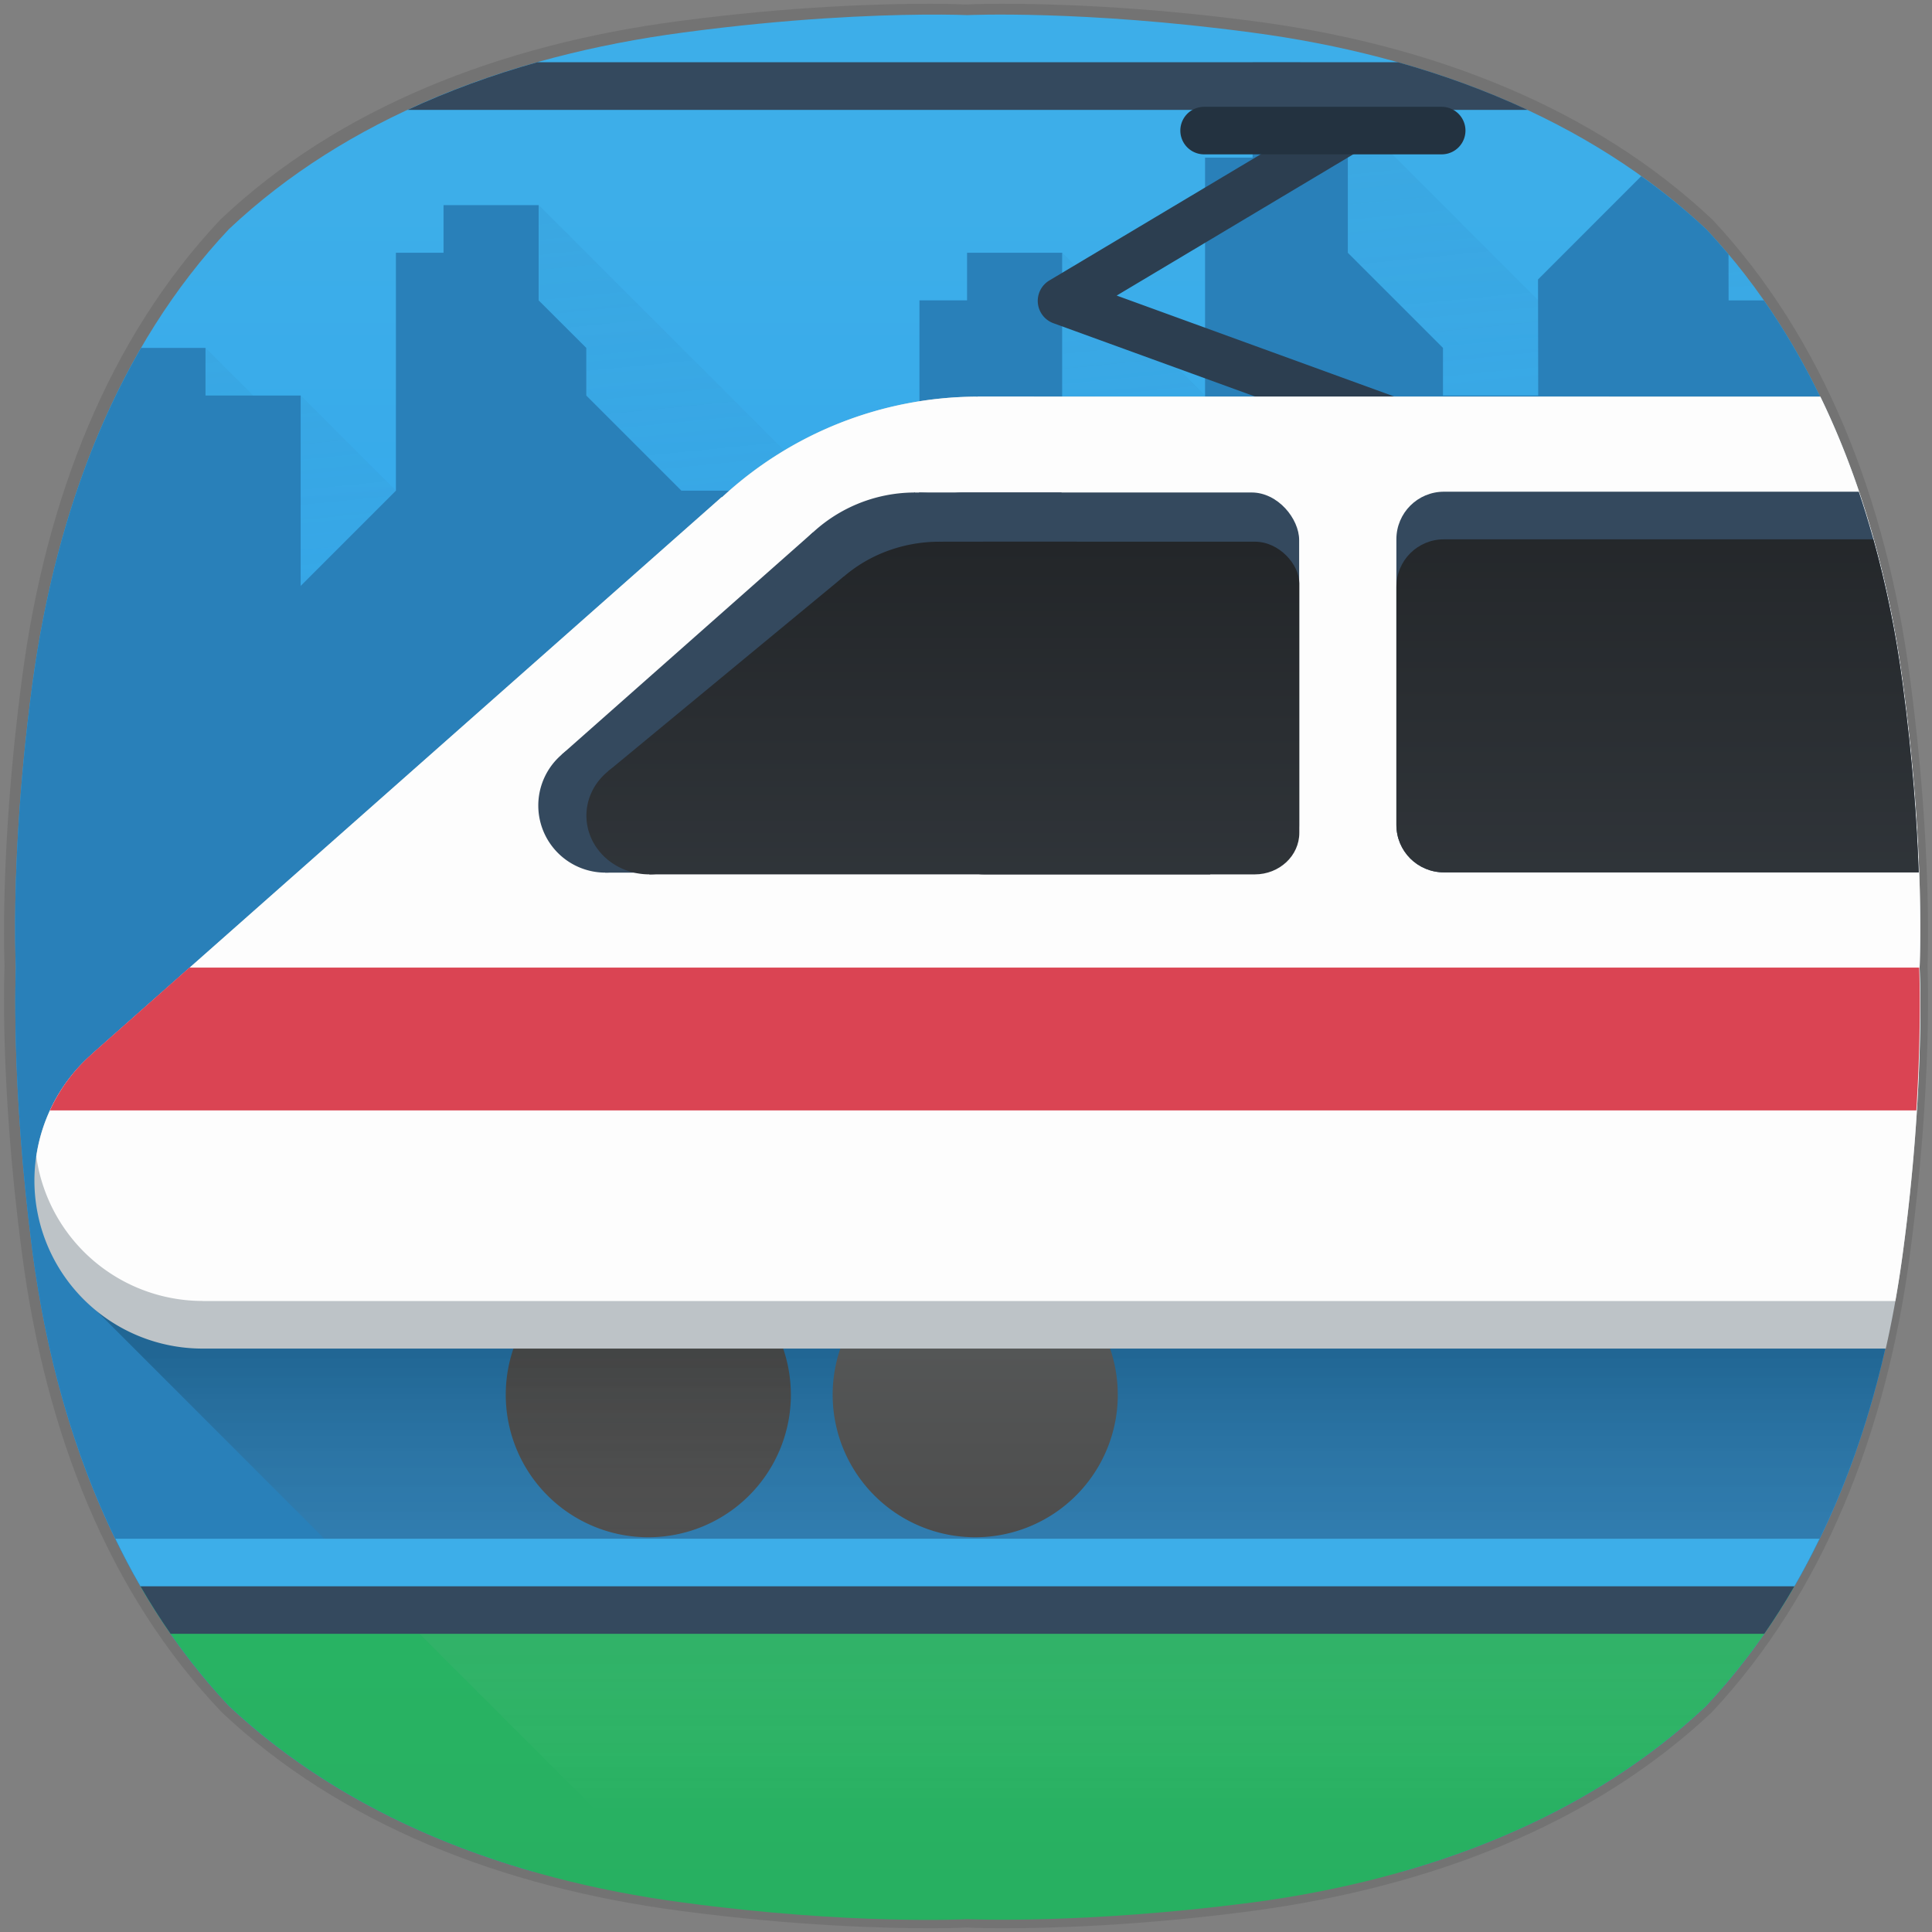 <?xml version="1.0" encoding="UTF-8" standalone="no"?>
<svg
   width="256"
   height="256"
   viewBox="0 0 67.733 67.733"
   version="1.1"
   id="svg108"
   sodipodi:docname="ktrip.svg"
   inkscape:version="1.1 (c4e8f9ed74, 2021-05-24)"
   xmlns:inkscape="http://www.inkscape.org/namespaces/inkscape"
   xmlns:sodipodi="http://sodipodi.sourceforge.net/DTD/sodipodi-0.dtd"
   xmlns:xlink="http://www.w3.org/1999/xlink"
   xmlns="http://www.w3.org/2000/svg"
   xmlns:svg="http://www.w3.org/2000/svg">
  <rect x="0" y="0" width="67.733" height="67.733" fill="#808080" stroke="none"/>
  <defs
     id="defs112">
    <linearGradient
       inkscape:collect="always"
       xlink:href="#f"
       id="linearGradient1051"
       gradientUnits="userSpaceOnUse"
       x1="32.114"
       y1="263.095"
       x2="32.114"
       y2="271.949" />
    <linearGradient
       inkscape:collect="always"
       xlink:href="#f"
       id="linearGradient1053"
       gradientUnits="userSpaceOnUse"
       x1="32.114"
       y1="263.095"
       x2="32.114"
       y2="271.949" />
    <linearGradient
       inkscape:collect="always"
       xlink:href="#f"
       id="linearGradient1055"
       gradientUnits="userSpaceOnUse"
       x1="32.114"
       y1="263.095"
       x2="32.114"
       y2="271.949" />
    <linearGradient
       inkscape:collect="always"
       xlink:href="#f"
       id="linearGradient1057"
       gradientUnits="userSpaceOnUse"
       x1="32.114"
       y1="263.095"
       x2="32.114"
       y2="271.949" />
    <linearGradient
       inkscape:collect="always"
       xlink:href="#f"
       id="linearGradient1059"
       gradientUnits="userSpaceOnUse"
       x1="32.114"
       y1="263.095"
       x2="32.114"
       y2="271.949" />
    <linearGradient
       inkscape:collect="always"
       xlink:href="#f"
       id="linearGradient1061"
       gradientUnits="userSpaceOnUse"
       x1="32.114"
       y1="263.095"
       x2="32.114"
       y2="271.949" />
  </defs>
  <sodipodi:namedview
     id="namedview110"
     pagecolor="#ffffff"
     bordercolor="#666666"
     borderopacity="1.0"
     inkscape:pageshadow="2"
     inkscape:pageopacity="0.0"
     inkscape:pagecheckerboard="0"
     showgrid="false"
     inkscape:zoom="1.1600971"
     inkscape:cx="72.407734"
     inkscape:cy="135.3335"
     inkscape:window-width="1920"
     inkscape:window-height="1009"
     inkscape:window-x="0"
     inkscape:window-y="0"
     inkscape:window-maximized="1"
     inkscape:current-layer="svg108" />
  <linearGradient
     id="a">
    <stop
       stop-color="#4d4d4d"
       offset="0"
       id="stop2" />
    <stop
       stop-color="#7f8c8d"
       offset="1"
       id="stop4" />
  </linearGradient>
  <linearGradient
     id="b"
     x1="17.304"
     x2="17.304"
     y1="285"
     y2="257"
     gradientUnits="userSpaceOnUse"
     xlink:href="#a"
     gradientTransform="matrix(1.666,0,0,1.666,-6.1,-420.893)" />
  <linearGradient
     id="c"
     x1="24"
     x2="24"
     y1="294"
     y2="257"
     gradientTransform="matrix(6.297,0,0,6.146,-23.055,-1553)"
     gradientUnits="userSpaceOnUse">
    <stop
       stop-color="#1d99f3"
       offset="0"
       id="stop8" />
    <stop
       stop-color="#3daee9"
       offset="1"
       id="stop10" />
  </linearGradient>
  <linearGradient
     id="d"
     x1="24.183"
     x2="24.183"
     y1="285"
     y2="257"
     gradientUnits="userSpaceOnUse"
     xlink:href="#a"
     gradientTransform="matrix(1.666,0,0,1.666,-6.1,-420.893)" />
  <linearGradient
     id="e"
     x1="29.588"
     x2="29.588"
     y1="281.117"
     y2="290.736"
     gradientTransform="matrix(6.297,0,0,6.296,-55.506,-1590.776)"
     gradientUnits="userSpaceOnUse">
    <stop
       stop-opacity=".2"
       offset="0"
       id="stop14" />
    <stop
       stop-color="#fff"
       stop-opacity="0"
       offset="1"
       id="stop16" />
  </linearGradient>
  <linearGradient
     id="f">
    <stop
       stop-color="#232629"
       offset="0"
       id="stop19" />
    <stop
       stop-color="#31363b"
       offset="1"
       id="stop21" />
  </linearGradient>
  <linearGradient
     id="g"
     x1="32.114"
     x2="32.114"
     y1="263.095"
     y2="271.949"
     gradientUnits="userSpaceOnUse"
     xlink:href="#f"
     gradientTransform="matrix(6.297,0,0,6.296,-23.055,-1590.776)" />
  <linearGradient
     id="h"
     x1="32.114"
     x2="32.114"
     y1="263.095"
     y2="271.949"
     gradientUnits="userSpaceOnUse"
     xlink:href="#f" />
  <linearGradient
     id="i"
     x1="90.319"
     x2="120.339"
     y1="-162.799"
     y2="139.843"
     gradientTransform="matrix(1.666,0,0,1.666,-23.055,-23.093)"
     gradientUnits="userSpaceOnUse">
    <stop
       stop-color="#2980b9"
       offset="0"
       id="stop26" />
    <stop
       stop-color="#3daee9"
       stop-opacity="0"
       offset="1"
       id="stop28" />
  </linearGradient>
  <linearGradient
     id="j"
     x1="24"
     x2="24"
     y1="294"
     y2="257"
     gradientTransform="matrix(6.297,0,0,8.246,-23.055,-2155.255)"
     gradientUnits="userSpaceOnUse">
    <stop
       stop-color="#27ae60"
       offset="0"
       id="stop31" />
    <stop
       stop-color="#2ecc71"
       offset="1"
       id="stop33" />
  </linearGradient>
  <path
     style="opacity:0.1;fill:#000000;stroke-width:0.265"
     d="m 35.137,0.132 c 1.64,0 4.789,0.079 8.811,0.609 6.271,0.82 11.933,3.043 16.087,6.959 v 0 c 3.889,4.154 6.112,9.816 6.932,16.113 0.794,5.98 0.609,10.054 0.609,10.054 0,0 0.185,4.075 -0.609,10.054 -0.82,6.271 -3.043,11.933 -6.959,16.113 v 0 c -4.154,3.916 -9.816,6.112 -16.087,6.959 -3.995,0.529 -7.144,0.609 -8.784,0.609 -0.82,0 -1.244,-0.026 -1.244,-0.026 0,0 -0.45,0.026 -1.244,0.026 -1.64,0 -4.789,-0.079 -8.784,-0.609 C 17.595,66.172 11.933,63.95 7.779,60.034 v 0 c -3.969,-4.154 -6.191,-9.816 -7.011,-16.113 -0.794,-5.98 -0.609,-10.054 -0.609,-10.054 0,0 -0.185,-4.075 0.609,-10.054 C 1.587,17.515 3.81,11.853 7.726,7.699 v 0 C 11.853,3.784 17.542,1.561 23.786,0.741 c 3.995,-0.529 7.144,-0.609 8.811,-0.609 0.82,0 1.244,0.026 1.244,0.026 0,0 0.476,-0.026 1.296,-0.026"
     id="path4"
     inkscape:connector-curvature="0" />
  <path
     id="rect40"
     style="fill:url(#c);stroke-width:6.296"
     d="M 122.01,1.938 C 115.588,1.996 104.4,2.426 90.4,4.301 67,7.401 45.799,15.701 30.299,30.301 15.699,45.801 7.499,67 4.299,90.4 2.424,104.338 2.033,115.54 2.004,121.982 1.986,125.848 2.1,128 2.1,128 c 0,0 -0.701,15.2 2.199,37.6 3.1,23.4 11.4,44.602 26,60.102 11.054,10.345 24.878,17.512 40.316,21.922 H 185.4 c 15.462,-4.41 29.316,-11.576 40.299,-21.922 14.6,-15.6 22.9,-36.702 26,-60.102 3,-22.3 2.201,-37.6 2.201,-37.6 0,0 0.799,-15.2 -2.201,-37.6 -3.1,-23.4 -11.4,-44.6 -26,-60.1 C 210.099,15.701 189,7.401 165.6,4.301 143.2,1.301 128,2 128,2 c 0,0 -2.137,-0.098 -5.99,-0.062 z"
     transform="scale(0.265)" />
  <path
     id="path42"
     style="fill:url(#i)"
     d="M 172.037,8.254 V 64.916 L 140.551,33.441 V 96.402 L 71.289,27.141 V 83.814 L 39.803,52.328 v 6.299 L 27.203,46.027 V 123.977 C 120.798,114.501 178.133,94.104 251.088,86.248 247.849,66.125 240.621,47.828 228.684,33.658 l 0.016,31.258 z"
     transform="scale(0.265)" />
  <path
     id="path44"
     d="M 165.713,8.254 V 20.854 h -6.287 v 44.062 H 140.525 V 33.441 H 127.938 v 6.299 h -6.299 V 64.916 H 90.152 L 77.564,52.328 v -6.301 l -6.301,-6.287 V 27.141 H 58.678 v 6.301 h -6.301 v 31.475 L 39.777,77.516 v -25.188 H 27.189 V 46.027 H 18.666 C 11.158,58.98 6.52,74.158 4.299,90.4 2.424,104.338 2.033,115.54 2.004,121.982 1.986,125.848 2.1,128 2.1,128 c 0,0 -0.701,15.2 2.199,37.6 1.806,13.635 5.394,26.512 10.949,37.961 H 240.73 c 5.567,-11.451 9.16,-24.309 10.969,-37.961 3,-22.3 2.201,-37.6 2.201,-37.6 0,0 0.799,-15.2 -2.201,-37.6 -2.51,-18.95 -8.432,-36.455 -18.348,-50.66 h -4.664 l -0.008,-6.088 c -0.964,-1.144 -1.955,-2.263 -2.98,-3.352 -2.693,-2.521 -5.562,-4.841 -8.566,-6.992 L 203.475,36.973 203.5,52.328 H 190.9 V 46.027 L 178.312,33.441 v -12.588 h -6.299 V 8.254 Z"
     transform="scale(0.265)"
     style="fill:#2980b9;fill-opacity:1" />
  <path
     d="M 5.562,7.216 H 15.558 V 35.228 H 5.562 Z"
     fill="none"
     id="path46"
     style="stroke-width:1.666" />
  <path
     d="m 27.727,48.897 a 4.998,4.997 0 0 1 -4.989,4.997 4.998,4.997 0 0 1 -5.007,-4.98 4.998,4.997 0 0 1 4.971,-5.015 4.998,4.997 0 0 1 5.024,4.962"
     fill="url(#b)"
     id="path48"
     style="fill:url(#b);stroke-width:1.666" />
  <path
     id="path50"
     style="fill:url(#j)"
     d="m 18.572,209.85 c 3.334,5.755 7.229,11.076 11.727,15.852 15.6,14.6 36.702,22.9 60.102,26 22.3,3 37.6,2.199 37.6,2.199 0,0 15.2,0.701 37.6,-2.199 23.4,-3.1 44.6,-11.4 60.1,-26 4.487,-4.794 8.372,-10.112 11.701,-15.852 z"
     transform="scale(0.265)" />
  <path
     id="path52"
     style="fill:url(#e)"
     d="m 251.973,163.445 -155.201,2.477 -84.088,7.408 66.346,66.344 H 205.742 c 7.347,-3.79 14.065,-8.423 19.957,-13.973 14.6,-15.6 22.9,-36.702 26,-60.102 0.099,-0.733 0.183,-1.437 0.273,-2.154 z"
     transform="scale(0.265)" />
  <path
     d="m 39.188,48.897 a 4.998,4.997 0 0 1 -4.989,4.997 4.998,4.997 0 0 1 -5.007,-4.98 4.998,4.997 0 0 1 4.971,-5.015 4.998,4.997 0 0 1 5.024,4.962"
     fill="url(#d)"
     id="path54"
     style="fill:url(#d);stroke-width:1.666" />
  <path
     d="m 47.238,3.738 a 0.833,0.833 0 0 0 -0.452,0.127 l -9.996,5.967 a 0.833,0.833 0 0 0 0.143,1.5 l 18.326,6.663 a 0.834,0.834 0 1 0 0.566,-1.568 l -16.676,-6.065 8.489,-5.069 a 0.833,0.833 0 0 0 -0.4,-1.555 z"
     fill="#2c3e50"
     id="path56"
     style="stroke-width:1.666" />
  <g
     transform="matrix(1.667,0,0,1.667,-6.137,-6.157)"
     id="g64">
    <path
       id="path58"
       d="m 129.328,52.451 -0.037,0.023 a 49.832,49.826 0 0 0 -0.232,-0.012 49.832,49.826 0 0 0 -33.529,13.275 l -0.123,0.051 -83.143,73.531 0.014,0.012 A 22.233,22.23 0 0 0 4.549,156.227 22.233,22.23 0 0 0 26.783,178.373 H 249.428 c 0.941,-4.165 1.696,-8.43 2.271,-12.773 3,-22.3 2.201,-37.6 2.201,-37.6 0,0 0.799,-15.2 -2.201,-37.6 -1.805,-13.623 -5.377,-26.498 -10.924,-37.939 z"
       transform="matrix(0.159,0,0,0.159,3.682,3.694)"
       style="fill:#bdc3c7;fill-opacity:1" />
    <path
       id="path60"
       d="m 129.328,52.451 -0.037,0.023 a 49.832,49.826 0 0 0 -0.232,-0.012 49.832,49.826 0 0 0 -33.529,13.275 l -0.123,0.051 -83.143,73.531 0.014,0.012 A 22.233,22.23 0 0 0 4.795,152.965 22.233,22.23 0 0 0 26.783,172.074 v 0.012 H 250.695 c 0.381,-2.14 0.715,-4.304 1.004,-6.486 3,-22.3 2.201,-37.6 2.201,-37.6 0,0 0.799,-15.2 -2.201,-37.6 C 249.894,76.777 246.322,63.902 240.775,52.461 Z"
       transform="matrix(0.159,0,0,0.159,3.682,3.694)"
       style="fill:#fdfdfd;fill-opacity:1" />
    <path
       id="path62"
       d="M 71.066,8.229 C 65.087,9.908 59.348,12.003 53.918,14.529 H 202.039 C 196.614,12.003 190.886,9.908 184.916,8.229 H 94.396 Z"
       transform="matrix(0.159,0,0,0.159,3.682,3.694)"
       style="fill:#34495e;fill-opacity:1" />
  </g>
  <path
     id="path66"
     d="m 25.049,128.012 -12.783,11.309 0.012,0.012 a 22.233,22.23 0 0 0 -5.672,7.568 c 82.689,-1.3e-4 165.232,-1.2e-4 246.92,0 0.72,-11.624 0.376,-18.866 0.375,-18.889 -76.026,-6e-5 -151.487,-7e-5 -228.852,0 z"
     transform="scale(0.265)"
     style="fill:#da4453;fill-opacity:1" />
  <g
     fill="#34495e"
     id="g80"
     transform="matrix(1.666,0,0,1.666,-6.1,-420.893)">
    <path
       d="m 17.814,269.588 a 1.412,1.412 0 0 1 -1.41,1.412 1.412,1.412 0 0 1 -1.415,-1.407 1.412,1.412 0 0 1 1.405,-1.417 1.412,1.412 0 0 1 1.42,1.402"
       id="path68" />
    <rect
       transform="skewY(8.4396683e-4)"
       x="22.915"
       y="263"
       width="8.085"
       height="8"
       ry="1"
       id="rect70" />
    <path
       transform="skewY(1.7303325e-4)"
       d="M 16.401,268.175 H 29 v 2.825 H 16.401 Z"
       id="path72" />
    <path
       d="m 15.479,268.518 5.281,-4.671 2.155,-0.847 c 0,0 0.442,1.929 0.573,2.509 0.131,0.58 -0.187,3.368 -0.187,3.368 l -6.455,0.879 z"
       id="path74" />
    <path
       d="m 26.081,266.166 a 3.166,3.166 0 0 1 -3.16,3.166 3.166,3.166 0 0 1 -3.171,-3.154 3.166,3.166 0 0 1 3.149,-3.177 3.166,3.166 0 0 1 3.182,3.143"
       id="path76" />
    <path
       d="m 23,263 h 3 v 1 h -3 z"
       id="path78" />
  </g>
  <path
     id="path82"
     d="m 191.035,65.051 c -3.488,0 -6.299,2.811 -6.299,6.299 V 109.125 c 0,3.488 2.81,6.287 6.299,6.287 h 62.805 c -0.23,-6.435 -0.791,-14.934 -2.141,-25.012 -1.169,-8.826 -3.079,-17.338 -5.787,-25.35 z"
     transform="scale(0.265)"
     style="fill:#34495e;fill-opacity:1" />
  <path
     id="path84"
     style="fill:url(#g)"
     d="m 191.035,71.35 c -3.488,0 -6.299,2.801 -6.299,6.289 V 109.125 c 0,3.488 2.81,6.287 6.299,6.287 h 62.805 c -0.23,-6.435 -0.791,-14.934 -2.141,-25.012 -0.868,-6.552 -2.16,-12.921 -3.867,-19.051 z"
     transform="scale(0.265)" />
  <g
     transform="matrix(1.561,0,0,1.458,-2.839,-364.464)"
     fill="url(#h)"
     id="g98"
     style="fill:url(#h)">
    <path
       d="m 17.814,269.588 a 1.412,1.412 0 0 1 -1.41,1.412 1.412,1.412 0 0 1 -1.415,-1.407 1.412,1.412 0 0 1 1.405,-1.417 1.412,1.412 0 0 1 1.42,1.402"
       id="path86"
       style="fill:url(#linearGradient1051)" />
    <rect
       transform="skewY(8.4396683e-4)"
       x="22.915"
       y="263"
       width="8.085"
       height="8"
       ry="1"
       id="rect88"
       style="fill:url(#linearGradient1053)" />
    <path
       transform="skewY(1.7303325e-4)"
       d="M 16.401,268.175 H 29 v 2.825 H 16.401 Z"
       id="path90"
       style="fill:url(#linearGradient1055)" />
    <path
       d="m 15.479,268.518 5.281,-4.671 2.155,-0.847 c 0,0 0.442,1.929 0.573,2.509 0.131,0.58 -0.187,3.368 -0.187,3.368 l -6.455,0.879 z"
       id="path92"
       style="fill:url(#linearGradient1057)" />
    <path
       d="m 26.081,266.166 a 3.166,3.166 0 0 1 -3.16,3.166 3.166,3.166 0 0 1 -3.171,-3.154 3.166,3.166 0 0 1 3.149,-3.177 3.166,3.166 0 0 1 3.182,3.143"
       id="path94"
       style="fill:url(#linearGradient1059)" />
    <path
       d="m 23,263 h 3 v 1 h -3 z"
       id="path96"
       style="fill:url(#linearGradient1061)" />
  </g>
  <path
     id="path100"
     style="fill:#34495e;fill-opacity:1;stroke-width:6.296"
     d="m 15.248,203.561 c 2.145,4.422 4.577,8.636 7.326,12.588 H 233.402 c 2.751,-3.958 5.181,-8.172 7.328,-12.588 z"
     transform="scale(0.265)" />
  <path
     id="path102"
     style="fill:#3daee9;fill-opacity:1;stroke-width:6.296"
     d="m 15.248,203.561 c 1.043,2.15 2.145,4.257 3.33,6.301 H 237.395 c 1.186,-2.045 2.291,-4.152 3.336,-6.301 z"
     transform="scale(0.265)" />
  <path
     d="m 42.214,3.745 a 0.833,0.833 0 1 0 0,1.666 h 8.33 a 0.833,0.833 0 1 0 0,-1.666 z"
     fill="#233240"
     id="path104"
     style="stroke-width:1.666" />
</svg>
